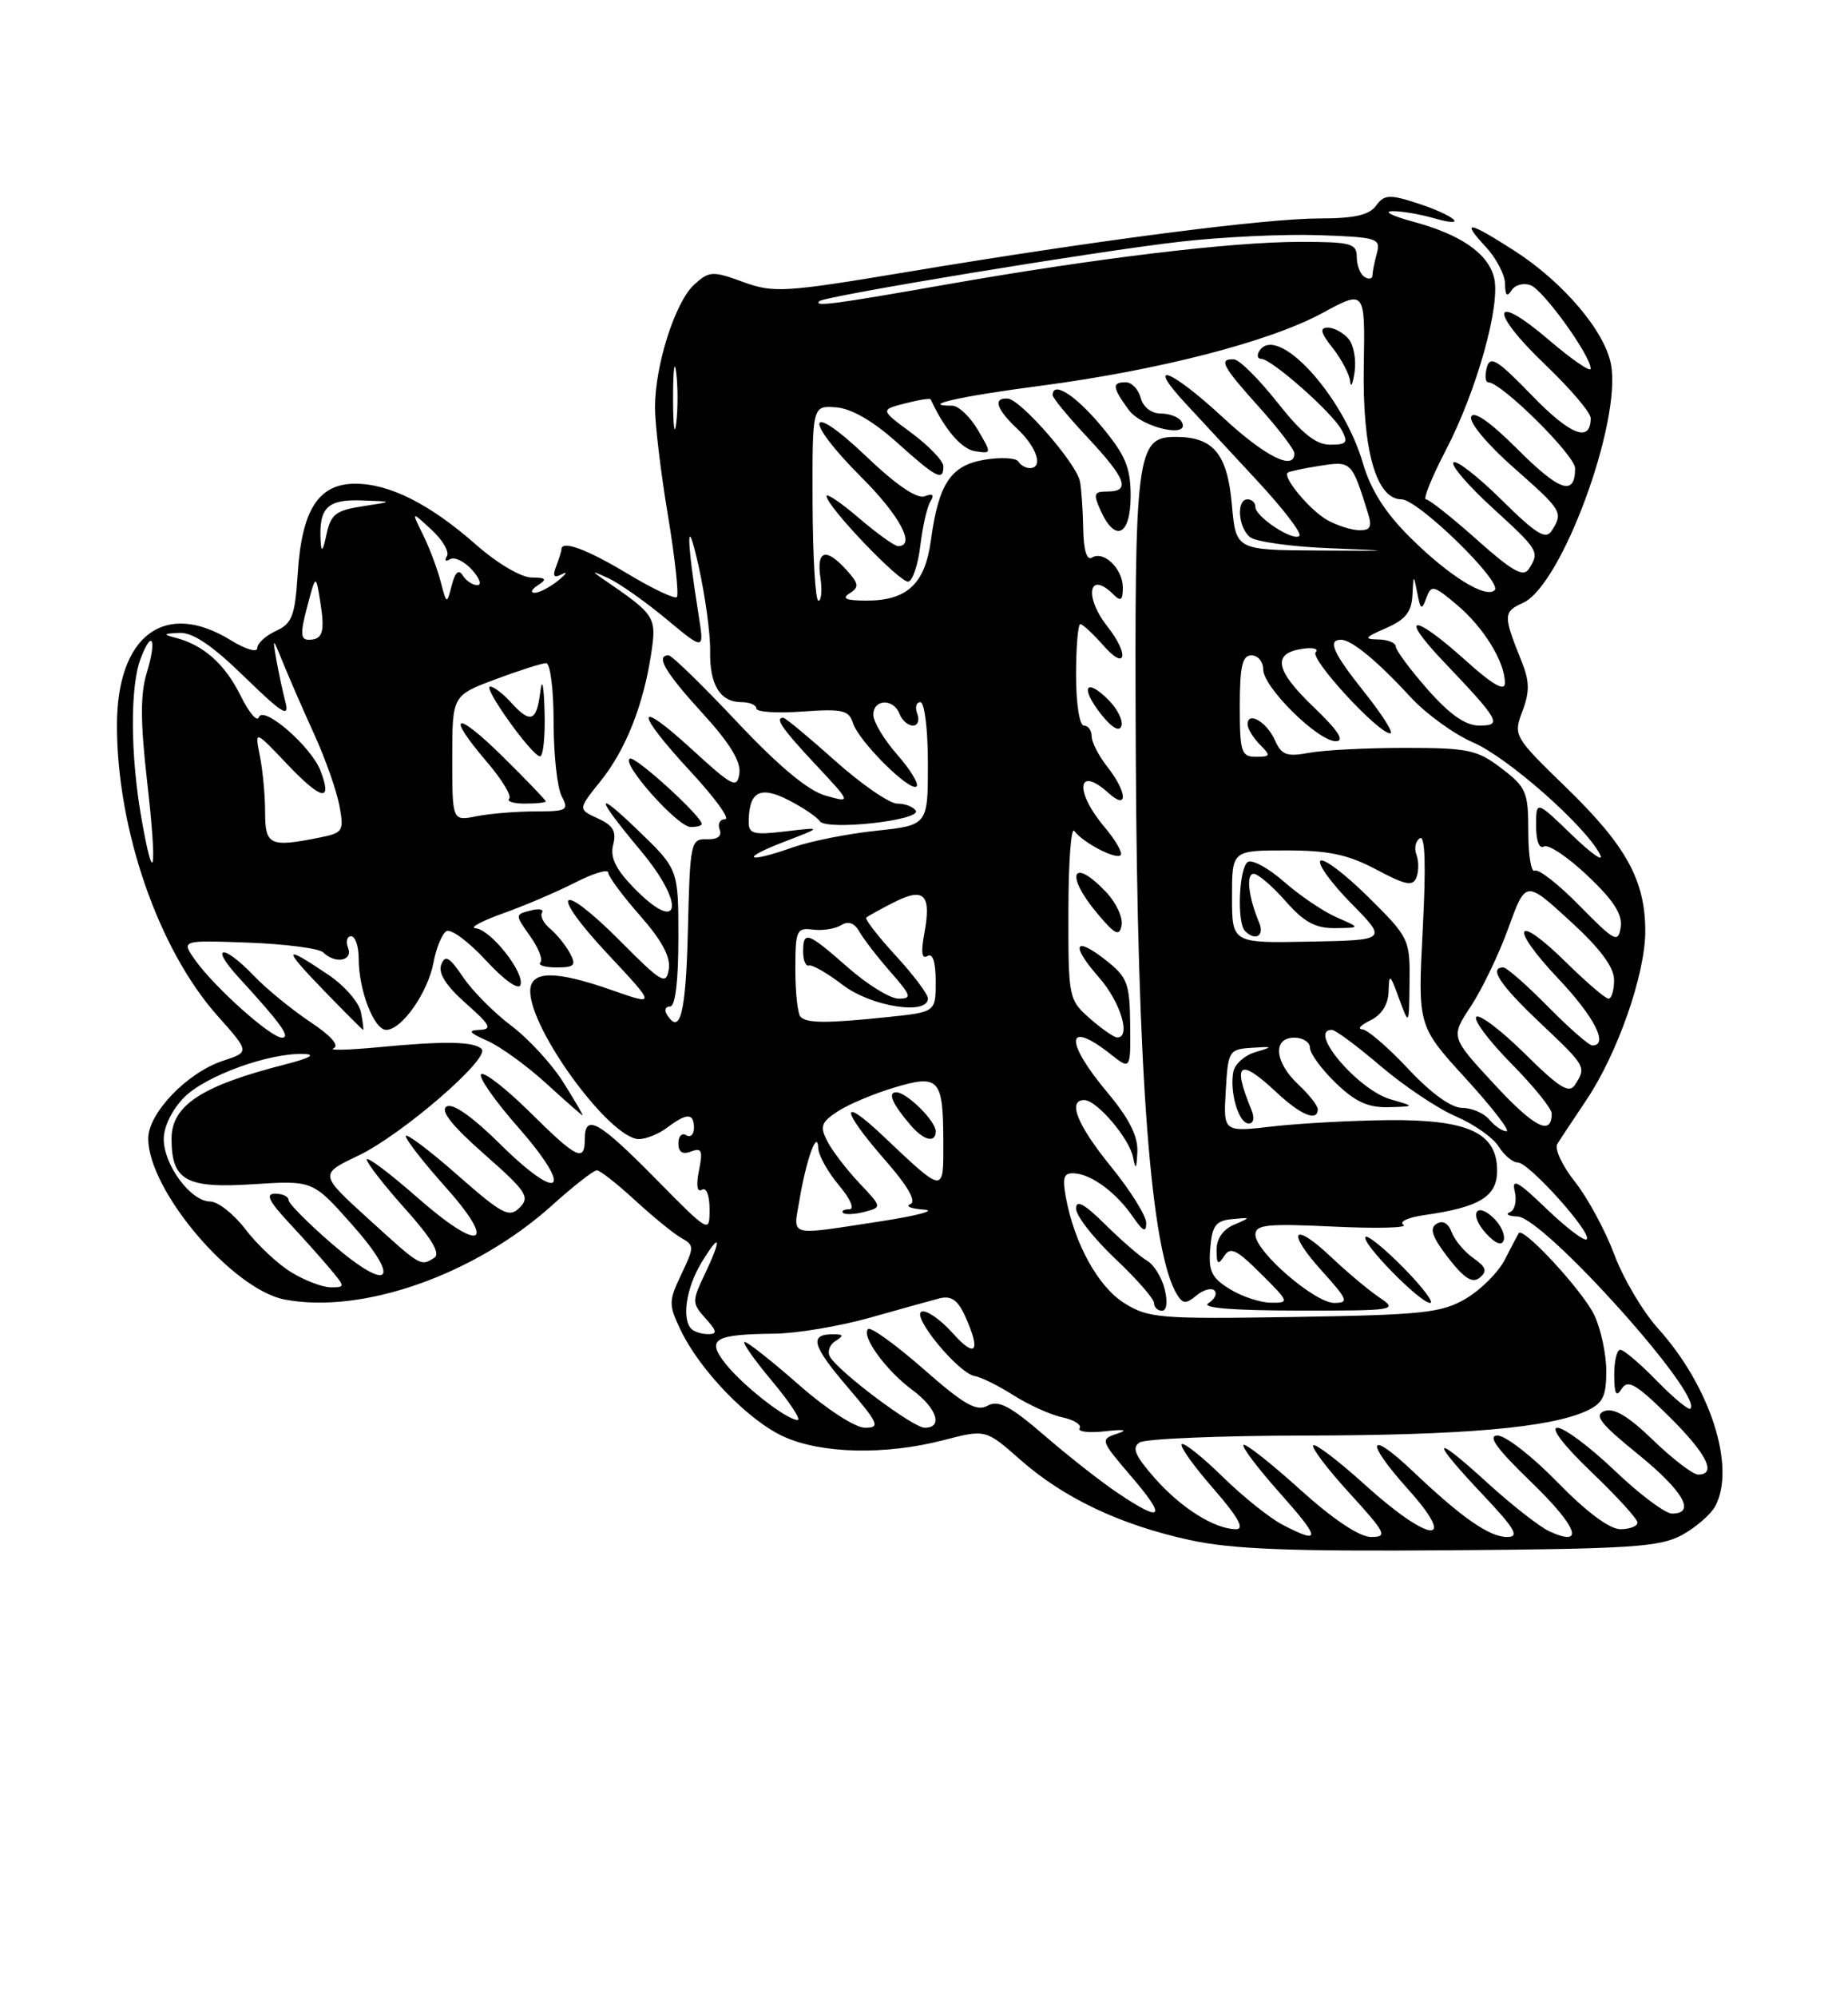 <?xml version="1.0" encoding="UTF-8" standalone="no"?>
<!DOCTYPE svg PUBLIC "-//W3C//DTD SVG 1.1//EN" "http://www.w3.org/Graphics/SVG/1.1/DTD/svg11.dtd" >
<svg xmlns="http://www.w3.org/2000/svg" xmlns:xlink="http://www.w3.org/1999/xlink" version="1.1" viewBox="0 0 237 256">
 <g >
 <path fill="currentColor"
d=" M 215.72 196.74 C 217.49 195.77 219.40 194.11 219.97 193.06 C 222.66 188.04 219.33 177.69 212.66 170.30 C 210.71 168.15 208.17 163.86 207.02 160.78 C 205.87 157.70 203.60 153.51 201.98 151.47 C 200.36 149.43 199.34 147.25 199.72 146.63 C 200.10 146.01 201.76 143.51 203.39 141.08 C 207.43 135.09 211.00 124.89 211.00 119.36 C 211.00 112.83 208.56 108.41 200.84 100.92 C 194.15 94.43 194.07 94.28 195.24 91.17 C 196.19 88.66 196.17 87.32 195.13 84.75 C 192.76 78.84 192.77 78.43 195.34 77.26 C 200.28 75.01 207.99 54.08 206.60 46.69 C 205.80 42.42 200.45 36.14 194.19 32.12 C 188.24 28.31 187.34 28.19 190.55 31.65 C 191.90 33.10 193.01 35.24 193.02 36.40 C 193.03 37.87 193.28 38.11 193.85 37.22 C 194.29 36.51 195.40 36.22 196.30 36.56 C 197.96 37.20 204.00 45.58 204.00 47.25 C 204.00 47.75 201.57 46.08 198.60 43.54 C 191.24 37.25 190.93 39.84 198.21 46.78 C 201.39 49.82 204.00 52.88 204.00 53.59 C 204.00 56.79 201.42 55.80 196.50 50.72 C 192.02 46.10 191.10 45.52 190.68 47.11 C 190.41 48.15 190.49 49.00 190.86 49.00 C 192.54 49.00 202.00 58.36 202.00 60.02 C 202.00 63.64 200.04 62.99 194.63 57.59 C 191.12 54.08 188.99 52.59 188.67 53.42 C 188.39 54.14 190.80 57.02 194.09 59.91 C 200.36 65.44 200.50 65.66 199.02 68.00 C 198.25 69.23 197.06 68.50 192.56 64.06 C 189.53 61.07 186.76 58.91 186.40 59.27 C 186.04 59.63 188.28 62.23 191.37 65.06 C 197.35 70.52 197.47 70.72 196.08 72.91 C 195.37 74.03 193.96 73.23 189.39 69.16 C 186.21 66.32 183.27 64.00 182.87 64.00 C 182.48 64.00 183.61 61.19 185.40 57.75 C 189.39 50.09 192.48 39.05 191.61 35.59 C 190.83 32.46 187.33 30.05 181.15 28.39 C 178.59 27.70 177.40 27.10 178.51 27.07 C 179.61 27.03 182.05 27.44 183.94 27.98 C 188.57 29.31 186.51 27.56 181.58 25.99 C 178.18 24.90 177.51 24.95 176.47 26.37 C 175.60 27.56 173.67 28.00 169.26 28.00 C 162.26 28.00 140.75 30.79 116.50 34.83 C 100.55 37.49 99.24 37.57 95.30 36.14 C 91.38 34.71 90.96 34.73 89.04 36.47 C 86.60 38.67 84.00 46.80 84.00 52.23 C 84.00 54.35 84.74 60.58 85.66 66.06 C 86.57 71.54 87.08 76.25 86.80 76.53 C 86.53 76.81 83.67 75.45 80.46 73.52 C 75.26 70.39 72.00 69.19 72.00 70.42 C 72.00 70.65 71.70 71.62 71.33 72.58 C 70.83 73.88 71.03 74.14 72.08 73.59 C 72.86 73.18 72.63 73.56 71.56 74.43 C 70.49 75.29 69.14 75.99 68.56 75.98 C 67.98 75.98 68.17 75.53 69.00 75.00 C 70.20 74.22 70.04 74.03 68.15 74.02 C 66.84 74.01 63.75 72.19 61.15 69.90 C 55.18 64.63 49.99 62.00 45.56 62.00 C 40.84 62.00 38.70 65.34 38.18 73.54 C 37.83 78.95 37.46 79.92 35.39 80.87 C 34.08 81.47 33.00 82.45 33.00 83.06 C 33.00 83.67 31.50 83.23 29.63 82.08 C 21.15 76.84 15.00 81.42 15.00 92.98 C 15.00 106.32 20.31 121.67 27.87 130.17 C 32.03 134.84 32.03 134.84 28.58 135.97 C 23.99 137.49 19.00 142.69 19.01 145.94 C 19.03 152.61 29.83 165.31 36.54 166.57 C 46.54 168.45 60.91 163.38 70.79 154.50 C 73.54 152.02 76.13 150.00 76.54 150.00 C 76.94 150.00 79.15 151.73 81.44 153.84 C 83.74 155.95 86.40 158.13 87.37 158.67 C 89.05 159.61 89.05 159.82 87.38 163.33 C 85.74 166.76 85.74 167.22 87.28 170.46 C 89.74 175.62 95.98 182.08 100.50 184.13 C 105.34 186.34 113.55 186.52 120.99 184.59 C 126.41 183.19 126.41 183.19 130.83 187.08 C 136.42 192.01 143.63 195.43 152.53 197.38 C 157.97 198.57 165.32 198.86 186.00 198.70 C 209.16 198.53 212.91 198.28 215.72 196.74 Z  M 164.50 195.44 C 162.85 194.59 159.37 191.80 156.77 189.25 C 154.17 186.71 151.82 184.84 151.55 185.11 C 151.28 185.38 153.11 187.94 155.61 190.80 C 158.76 194.41 159.66 196.00 158.53 196.00 C 155.78 196.00 151.45 193.28 148.06 189.42 C 145.55 186.56 145.12 185.54 146.16 184.88 C 146.90 184.41 156.50 184.01 167.50 184.00 C 187.73 183.96 198.71 183.00 203.42 180.86 C 205.56 179.88 206.00 179.00 206.00 175.74 C 206.00 173.57 205.31 170.35 204.47 168.57 C 203.00 165.48 195.32 157.16 194.77 158.06 C 194.62 158.30 193.82 159.83 192.99 161.45 C 192.16 163.07 189.91 165.32 187.99 166.45 C 184.87 168.28 182.53 168.53 166.00 168.80 C 148.72 169.08 147.28 168.96 144.18 167.02 C 140.83 164.92 137.77 159.38 136.68 153.39 C 136.22 150.88 136.43 150.30 137.80 150.39 C 140.02 150.53 143.18 152.88 145.30 155.97 C 146.58 157.84 147.00 158.03 147.00 156.76 C 147.00 155.84 144.97 152.59 142.50 149.55 C 138.16 144.22 136.86 141.00 139.05 141.00 C 140.65 141.00 144.83 145.90 145.31 148.33 C 145.63 150.02 145.76 149.87 145.86 147.64 C 145.96 145.64 144.80 143.34 142.00 140.00 C 136.49 133.42 136.70 130.62 142.37 135.07 C 145.00 137.15 145.00 137.15 144.94 131.32 C 144.89 126.08 144.59 125.26 141.90 123.13 C 137.77 119.87 137.24 121.06 140.94 125.28 C 143.72 128.44 145.10 133.05 143.25 132.97 C 142.84 132.95 141.26 131.85 139.75 130.52 C 137.05 128.14 137.00 127.88 137.02 116.80 C 137.02 110.58 137.36 105.95 137.77 106.50 C 138.86 107.99 143.12 110.22 143.72 109.61 C 144.01 109.32 143.07 107.68 141.62 105.97 C 137.75 101.36 138.17 98.03 142.17 101.65 C 144.70 103.94 144.58 101.55 142.00 98.27 C 140.90 96.87 140.00 95.12 140.00 94.37 C 140.00 93.61 139.55 93.00 139.00 93.00 C 138.44 93.00 138.00 90.17 138.00 86.50 C 138.00 82.92 138.25 80.00 138.55 80.00 C 138.85 80.00 140.19 81.24 141.52 82.75 C 144.43 86.07 144.86 83.90 142.00 80.27 C 138.98 76.43 139.64 73.04 142.80 76.20 C 143.73 77.13 144.00 76.94 144.00 75.32 C 144.00 72.91 141.56 70.53 140.04 71.47 C 139.38 71.88 138.97 70.53 138.92 67.81 C 138.88 65.44 138.69 62.69 138.50 61.70 C 138.07 59.42 130.92 51.22 129.25 51.09 C 127.30 50.95 127.77 52.44 130.50 55.00 C 133.00 57.35 133.83 60.00 132.06 60.00 C 131.54 60.00 130.88 59.62 130.59 59.15 C 130.31 58.69 128.38 58.58 126.31 58.92 C 121.94 59.62 120.37 61.97 119.38 69.29 C 118.62 74.87 116.31 77.01 111.03 76.98 C 108.48 76.97 107.91 76.71 108.96 76.05 C 110.21 75.26 110.15 74.82 108.56 73.06 C 105.93 70.16 104.70 70.50 105.21 74.00 C 105.46 75.65 105.34 77.00 104.96 77.00 C 104.57 77.00 104.24 71.37 104.21 64.49 C 104.17 51.98 104.17 51.98 107.22 52.21 C 109.20 52.36 111.96 53.96 115.04 56.72 C 120.10 61.27 121.01 61.74 120.98 59.75 C 120.96 59.06 119.14 57.16 116.92 55.51 C 112.88 52.53 112.88 52.53 116.05 51.71 C 117.79 51.26 119.28 51.02 119.36 51.19 C 121.09 54.97 123.31 57.57 125.03 57.83 C 127.20 58.16 127.20 58.15 125.39 55.08 C 124.39 53.39 122.92 52.00 122.12 52.00 C 117.80 52.00 123.09 50.80 133.36 49.46 C 148.65 47.45 162.78 43.81 169.60 40.12 C 175.07 37.15 175.07 37.15 174.90 46.83 C 174.70 57.67 176.49 64.00 179.73 64.00 C 181.85 64.00 192.73 74.60 191.69 75.64 C 190.56 76.77 185.83 73.83 180.88 68.92 C 177.66 65.74 175.81 62.83 174.79 59.37 C 172.21 50.57 163.73 41.40 161.50 45.00 C 161.16 45.55 161.28 46.00 161.76 46.00 C 163.07 46.00 170.87 52.89 172.05 55.09 C 172.93 56.73 172.72 57.00 170.58 57.00 C 168.76 57.00 166.94 55.54 163.80 51.56 C 161.43 48.56 158.94 46.09 158.25 46.06 C 156.24 45.97 156.74 46.92 161.50 52.21 C 163.97 54.96 166.00 57.62 166.00 58.11 C 166.00 60.40 162.24 58.51 156.83 53.50 C 150.10 47.27 146.78 46.05 152.08 51.75 C 154.00 53.81 158.19 58.33 161.40 61.80 C 164.61 65.26 166.97 68.36 166.65 68.68 C 165.88 69.45 161.00 66.25 161.00 64.98 C 161.00 64.44 160.55 64.00 160.00 64.00 C 158.55 64.00 158.77 67.57 160.30 68.84 C 161.02 69.43 165.63 70.08 170.55 70.27 C 179.00 70.61 178.92 70.62 169.00 70.56 C 158.50 70.50 158.50 70.50 157.98 64.66 C 157.40 58.15 155.61 56.00 150.78 56.00 C 145.74 56.00 145.49 57.94 145.66 96.50 C 145.85 137.62 147.59 160.52 150.96 165.94 C 151.70 167.14 152.11 167.15 153.45 166.04 C 154.33 165.31 155.36 165.03 155.75 165.41 C 156.13 165.80 155.78 166.53 154.97 167.04 C 154.02 167.64 158.08 167.97 166.47 167.98 C 178.86 168.00 179.33 167.93 176.97 166.35 C 175.61 165.44 172.82 163.11 170.77 161.17 C 165.79 156.45 164.87 157.75 169.54 162.91 C 172.85 166.57 173.01 167.00 171.12 167.00 C 168.61 167.00 161.00 160.42 161.00 158.25 C 161.00 156.96 162.52 156.81 171.07 157.22 C 176.61 157.48 180.62 157.38 179.99 156.99 C 179.36 156.60 180.57 156.04 182.67 155.74 C 189.74 154.74 192.00 153.37 192.00 150.05 C 192.00 145.20 188.31 143.48 178.04 143.57 C 173.34 143.62 166.66 143.98 163.20 144.38 C 156.89 145.11 156.89 145.11 157.20 139.81 C 157.49 134.70 157.61 134.49 160.50 134.30 C 163.29 134.12 163.32 134.16 161.01 134.85 C 159.63 135.25 158.36 136.39 158.17 137.37 C 157.67 139.97 158.86 144.00 160.13 144.00 C 160.77 144.00 160.92 143.29 160.49 142.25 C 158.00 136.19 158.93 135.54 163.70 140.00 C 166.82 142.93 169.00 143.83 169.00 142.17 C 169.00 141.72 167.88 140.29 166.50 139.00 C 163.44 136.13 163.18 133.00 166.00 133.00 C 167.10 133.00 168.00 133.59 168.00 134.30 C 168.00 135.02 169.48 137.05 171.30 138.80 C 173.78 141.21 175.45 141.98 178.05 141.91 C 181.50 141.82 181.50 141.82 178.33 140.90 C 174.13 139.68 167.63 132.00 170.81 132.00 C 171.26 132.00 174.07 134.09 177.06 136.64 C 180.05 139.19 184.39 142.10 186.71 143.09 C 189.02 144.08 191.49 145.82 192.20 146.95 C 192.90 148.08 194.01 149.00 194.66 149.00 C 196.08 149.00 204.24 158.09 203.49 158.84 C 203.20 159.14 200.88 157.38 198.34 154.94 C 194.68 151.41 193.84 150.95 194.26 152.70 C 194.55 153.91 194.27 155.12 193.64 155.37 C 193.01 155.63 193.46 155.88 194.62 155.92 C 197.98 156.05 218.49 178.84 216.78 180.55 C 216.56 180.78 214.62 179.17 212.48 176.98 C 210.34 174.79 208.24 173.00 207.80 173.00 C 207.36 173.00 207.01 174.46 207.02 176.25 C 207.03 178.69 207.27 179.13 207.98 178.00 C 208.75 176.77 209.84 177.40 213.96 181.46 C 218.87 186.30 220.24 189.00 217.78 189.00 C 217.12 189.00 214.53 187.02 212.03 184.61 C 208.86 181.53 206.98 180.41 205.77 180.86 C 204.38 181.38 205.22 182.46 210.02 186.35 C 215.88 191.10 217.55 194.00 214.43 194.00 C 213.56 194.00 210.26 191.53 207.09 188.50 C 203.91 185.47 200.61 183.00 199.73 183.00 C 198.80 183.00 200.58 185.32 204.07 188.65 C 207.33 191.76 210.00 194.69 210.00 195.15 C 210.00 195.62 209.01 196.00 207.80 196.00 C 206.42 196.00 203.41 193.75 199.76 190.00 C 196.55 186.70 193.09 184.00 192.06 184.00 C 190.72 184.00 191.93 185.67 196.34 189.93 C 202.33 195.72 203.32 198.38 198.71 196.28 C 197.45 195.70 193.85 192.88 190.71 190.02 C 183.60 183.52 183.31 184.33 190.15 191.56 C 194.32 195.97 194.91 197.00 193.28 197.00 C 191.01 197.00 187.45 194.52 181.27 188.65 C 175.42 183.09 174.94 184.60 180.56 190.86 C 187.12 198.15 183.35 197.81 175.13 190.38 C 171.71 187.28 168.69 184.98 168.42 185.25 C 168.14 185.52 170.23 188.28 173.06 191.37 C 177.75 196.51 177.99 197.00 175.84 197.00 C 174.35 197.00 170.96 194.74 166.69 190.88 C 162.96 187.51 159.71 184.96 159.47 185.20 C 159.23 185.44 161.31 188.19 164.10 191.32 C 169.40 197.27 169.47 198.01 164.50 195.44 Z  M 149.37 165.25 C 149.00 163.74 147.98 162.09 147.10 161.58 C 146.22 161.08 143.81 158.99 141.75 156.95 C 139.05 154.28 138.00 153.71 138.00 154.91 C 138.00 155.83 140.25 158.71 143.00 161.31 C 145.75 163.90 148.00 166.47 148.00 167.01 C 148.00 167.56 148.46 168.00 149.02 168.00 C 149.63 168.00 149.77 166.89 149.37 165.25 Z  M 180.02 162.52 C 177.60 160.06 175.40 158.27 175.13 158.54 C 174.47 159.20 182.11 167.00 183.41 167.00 C 183.96 167.00 182.44 164.98 180.02 162.52 Z  M 188.95 161.25 C 187.80 160.45 186.55 158.95 186.17 157.93 C 185.74 156.77 185.02 156.37 184.23 156.86 C 183.29 157.44 183.67 158.55 185.73 161.22 C 187.79 163.87 188.83 164.53 189.77 163.76 C 190.77 162.94 190.59 162.40 188.95 161.25 Z  M 191.64 156.21 C 189.32 153.90 188.33 155.61 190.56 158.07 C 191.76 159.39 192.59 159.72 192.84 158.98 C 193.06 158.33 192.52 157.09 191.64 156.21 Z  M 141.92 114.41 C 137.51 109.72 136.50 112.06 140.75 117.11 C 143.02 119.81 143.56 120.07 143.84 118.60 C 144.03 117.62 143.16 115.74 141.92 114.41 Z  M 142.15 89.70 C 139.22 86.78 138.51 88.11 141.18 91.51 C 142.58 93.28 143.55 93.85 143.82 93.05 C 144.05 92.36 143.30 90.85 142.15 89.70 Z  M 118.03 69.92 C 118.32 67.49 118.90 64.94 119.33 64.26 C 119.86 63.42 119.62 63.21 118.58 63.61 C 117.60 63.98 114.91 62.15 111.03 58.44 C 103.43 51.20 102.96 53.66 110.50 61.20 C 115.41 66.10 117.48 70.00 115.18 70.00 C 114.73 70.00 112.48 68.39 110.18 66.42 C 107.88 64.45 106.00 63.18 106.00 63.58 C 106.00 64.88 115.46 74.78 116.50 74.55 C 117.05 74.44 117.74 72.35 118.03 69.92 Z  M 145.00 63.57 C 145.00 59.91 144.34 58.35 141.25 54.63 C 137.93 50.65 135.00 48.78 135.00 50.65 C 135.00 51.00 137.03 53.46 139.50 56.10 C 144.44 61.38 145.03 63.00 142.02 63.00 C 140.27 63.00 140.18 63.29 141.18 65.50 C 143.05 69.60 145.00 68.61 145.00 63.57 Z  M 151.50 54.00 C 151.16 53.45 149.97 53.00 148.85 53.00 C 147.65 53.00 146.60 52.17 146.29 51.00 C 146.00 49.90 145.14 49.00 144.38 49.00 C 142.57 49.00 142.64 49.63 144.75 52.53 C 146.45 54.86 152.90 56.27 151.50 54.00 Z  M 172.95 43.44 C 172.29 42.65 171.10 42.00 170.30 42.00 C 169.20 42.00 169.34 42.62 170.93 44.63 C 172.07 46.08 173.07 48.00 173.15 48.88 C 173.23 49.77 173.49 49.24 173.72 47.69 C 173.95 46.14 173.61 44.23 172.95 43.44 Z  M 143.39 191.39 C 141.25 189.96 137.00 186.63 133.95 183.99 C 129.52 180.18 128.03 179.40 126.64 180.18 C 125.24 180.96 123.62 180.03 118.41 175.45 C 114.83 172.32 111.65 170.02 111.32 170.35 C 110.42 171.25 113.64 175.68 117.01 178.16 C 120.16 180.49 120.98 183.00 118.59 183.00 C 117.13 183.00 107.72 175.97 106.46 173.93 C 106.07 173.30 106.36 172.38 107.12 171.90 C 108.24 171.19 108.21 171.03 106.92 171.02 C 103.75 170.98 104.11 172.41 108.59 177.66 C 112.70 182.47 112.93 183.00 110.94 183.00 C 109.68 183.00 106.02 180.63 102.46 177.50 C 99.01 174.47 95.88 172.00 95.50 172.00 C 95.12 172.00 96.70 174.25 99.00 177.00 C 101.30 179.75 102.78 182.00 102.29 182.00 C 100.89 182.00 95.25 177.59 93.02 174.76 C 90.57 171.63 91.56 171.03 99.33 170.94 C 102.17 170.91 107.65 169.99 111.50 168.91 C 115.35 167.82 119.40 166.70 120.50 166.41 C 121.98 166.04 122.83 166.62 123.75 168.65 C 125.84 173.24 125.16 174.21 122.18 170.87 C 120.63 169.14 118.84 167.89 118.21 168.11 C 116.79 168.59 122.89 176.01 125.00 176.37 C 125.83 176.51 128.07 177.62 130.00 178.85 C 131.93 180.07 134.73 181.34 136.23 181.66 C 137.74 181.98 138.74 182.61 138.46 183.06 C 138.18 183.51 139.65 183.69 141.73 183.45 C 144.21 183.17 144.74 183.28 143.26 183.76 C 141.08 184.48 141.12 184.62 145.09 189.25 C 149.66 194.58 149.13 195.24 143.39 191.39 Z  M 88.67 170.33 C 87.39 169.05 88.01 165.02 90.00 161.77 C 92.43 157.78 92.60 158.67 90.33 163.44 C 88.74 166.77 88.75 167.06 90.48 168.98 C 91.96 170.62 92.03 171.00 90.82 171.00 C 90.00 171.00 89.03 170.70 88.67 170.33 Z  M 157.71 165.22 C 155.38 163.79 154.96 162.91 155.21 160.00 C 155.45 157.09 155.92 156.46 158.00 156.26 C 160.46 156.02 160.47 156.03 158.25 156.98 C 156.84 157.58 156.01 158.79 156.02 160.22 C 156.03 162.05 156.22 162.20 156.99 161.00 C 157.78 159.76 158.58 160.14 161.70 163.25 C 165.36 166.89 165.40 167.00 162.98 166.97 C 161.62 166.96 159.24 166.17 157.71 165.22 Z  M 37.37 163.08 C 35.64 162.03 33.00 159.56 31.50 157.59 C 29.99 155.61 27.95 154.00 26.95 154.00 C 24.48 154.00 21.00 149.33 21.00 146.00 C 21.00 144.39 22.08 142.20 23.64 140.63 C 26.39 137.88 34.50 134.94 38.93 135.09 C 40.60 135.14 39.75 135.62 36.50 136.45 C 25.83 139.17 22.00 141.69 22.00 145.96 C 22.00 151.30 23.85 152.34 32.39 151.79 C 40.10 151.29 40.10 151.29 45.05 156.85 C 51.61 164.21 50.03 165.87 42.58 159.43 C 39.51 156.78 37.00 154.25 37.00 153.81 C 37.00 153.36 36.23 153.00 35.30 153.00 C 34.01 153.00 34.45 153.92 37.08 156.75 C 39.00 158.81 41.41 161.51 42.44 162.75 C 44.27 164.95 44.27 165.00 42.40 165.00 C 41.36 164.99 39.09 164.13 37.37 163.08 Z  M 47.22 156.20 C 40.95 150.50 40.95 150.50 45.95 148.12 C 51.50 145.48 62.91 135.64 61.77 134.46 C 60.82 133.48 57.02 133.41 48.50 134.23 C 44.65 134.59 42.08 134.65 42.78 134.36 C 43.57 134.02 42.43 132.73 39.78 130.98 C 37.43 129.41 34.18 126.76 32.56 125.07 C 28.62 120.95 26.80 121.12 30.58 125.25 C 36.04 131.20 37.33 133.00 36.16 133.00 C 34.73 133.00 27.57 126.60 25.06 123.10 C 23.21 120.50 23.21 120.50 31.86 120.82 C 36.61 121.00 40.93 121.56 41.45 122.07 C 42.99 123.58 45.28 123.17 44.64 121.50 C 44.32 120.68 44.50 120.00 45.03 120.00 C 45.56 120.00 46.00 121.28 46.00 122.85 C 46.00 126.91 47.96 132.00 49.53 132.00 C 51.52 132.00 54.86 127.25 55.59 123.39 C 55.94 121.51 56.69 119.69 57.25 119.35 C 57.81 119.00 60.09 120.68 62.31 123.09 C 64.65 125.63 66.52 126.95 66.75 126.24 C 67.29 124.64 62.93 119.15 61.00 118.98 C 60.17 118.91 61.76 118.05 64.51 117.07 C 67.27 116.09 71.43 114.31 73.76 113.12 C 76.09 111.93 78.00 111.36 78.00 111.84 C 78.00 112.32 79.83 114.80 82.07 117.34 C 84.88 120.53 86.03 122.67 85.77 124.23 C 85.43 126.30 84.87 125.98 79.62 120.69 C 71.68 112.71 70.23 114.03 77.91 122.25 C 84.13 128.89 84.13 128.89 78.59 126.95 C 71.21 124.35 68.00 124.38 68.00 127.04 C 68.00 132.04 78.26 146.00 81.94 146.00 C 82.86 146.00 84.49 145.34 85.56 144.53 C 88.08 142.63 89.00 142.63 89.00 144.56 C 89.00 145.42 88.55 145.84 88.00 145.50 C 87.45 145.16 87.00 145.63 87.00 146.55 C 87.00 147.68 87.53 148.01 88.63 147.59 C 89.99 147.07 90.16 147.47 89.64 150.03 C 89.26 151.94 89.40 152.87 90.02 152.49 C 90.58 152.14 91.00 153.20 91.00 154.99 C 91.00 158.09 90.98 158.08 84.05 151.05 C 76.77 143.67 75.00 142.68 75.00 146.00 C 75.00 149.01 73.96 148.50 67.99 142.58 C 64.99 139.61 62.17 137.40 61.72 137.67 C 61.27 137.95 63.41 141.03 66.48 144.52 C 73.68 152.72 71.92 154.33 64.15 146.65 C 60.56 143.10 58.05 141.34 57.27 141.83 C 56.43 142.35 57.97 144.29 62.10 147.93 C 67.52 152.69 68.00 153.43 66.65 154.78 C 65.30 156.13 64.43 155.67 58.57 150.52 C 54.96 147.35 52.02 145.15 52.04 145.63 C 52.07 146.11 54.30 148.97 57.00 151.99 C 63.91 159.70 61.72 160.68 53.56 153.52 C 49.95 150.35 47.02 148.15 47.04 148.63 C 47.07 149.11 49.29 151.96 51.99 154.97 C 55.37 158.74 56.52 160.68 55.70 161.21 C 53.93 162.33 54.01 162.38 47.22 156.20 Z  M 72.26 138.75 C 70.80 136.41 67.79 133.14 65.57 131.47 C 63.36 129.81 60.57 127.00 59.38 125.23 C 57.63 122.65 57.09 122.33 56.59 123.64 C 56.17 124.73 57.19 126.34 59.73 128.59 C 62.89 131.38 63.18 131.93 61.50 132.00 C 59.94 132.06 60.16 132.37 62.50 133.40 C 64.15 134.13 67.53 136.57 70.00 138.82 C 72.47 141.08 74.60 142.94 74.71 142.96 C 74.83 142.98 73.73 141.09 72.26 138.75 Z  M 46.29 129.74 C 46.05 128.49 44.20 126.36 42.18 124.99 C 36.31 121.02 36.17 121.41 41.46 126.88 C 44.19 129.70 46.49 132.00 46.57 132.00 C 46.66 132.00 46.53 130.98 46.29 129.74 Z  M 73.09 122.17 C 72.55 121.16 71.41 119.76 70.57 119.05 C 69.72 118.35 69.24 117.42 69.51 116.98 C 69.78 116.54 69.11 116.42 68.01 116.71 C 66.04 117.22 66.04 117.24 67.98 119.98 C 69.06 121.49 69.65 123.01 69.30 123.36 C 68.95 123.71 69.88 124.00 71.37 124.00 C 73.68 124.00 73.93 123.73 73.09 122.17 Z  M 102.54 153.75 C 103.41 148.55 104.84 144.64 104.94 147.17 C 104.97 148.09 106.17 150.23 107.59 151.92 C 109.07 153.68 109.64 155.00 108.92 155.00 C 108.23 155.00 107.87 155.21 108.13 155.46 C 108.38 155.71 109.61 155.65 110.86 155.33 C 113.13 154.73 113.13 154.73 110.19 151.62 C 108.57 149.90 106.73 147.50 106.10 146.28 C 105.12 144.37 105.31 143.85 107.43 142.45 C 108.79 141.56 112.03 140.19 114.64 139.41 C 120.45 137.66 120.96 138.22 120.98 146.37 C 121.00 153.05 121.15 153.06 113.25 145.60 C 107.66 140.31 107.81 142.17 113.50 148.68 C 116.45 152.05 117.57 154.01 116.75 154.34 C 116.06 154.61 116.85 154.93 118.50 155.04 C 120.15 155.14 117.67 155.81 113.00 156.53 C 100.83 158.39 101.72 158.62 102.54 153.75 Z  M 120.00 145.00 C 120.00 143.67 116.28 140.00 114.94 140.00 C 113.79 140.00 114.45 141.51 116.81 144.25 C 118.47 146.19 120.00 146.55 120.00 145.00 Z  M 191.00 143.50 C 190.32 142.68 188.75 142.00 187.51 142.00 C 186.12 142.00 183.52 140.12 180.60 137.00 C 178.02 134.25 175.38 131.97 174.71 131.93 C 174.04 131.90 174.51 131.38 175.75 130.78 C 177.19 130.09 178.03 128.75 178.08 127.10 C 178.15 124.72 178.26 124.80 179.43 128.00 C 180.71 131.50 180.71 131.50 180.77 125.88 C 180.83 120.38 180.72 120.16 175.44 114.94 C 172.48 112.01 169.73 109.94 169.34 110.33 C 168.94 110.72 170.72 113.17 173.27 115.77 C 177.93 120.50 177.93 120.50 167.96 120.69 C 158.00 120.89 158.00 120.89 158.00 114.94 C 158.00 109.00 158.00 109.00 164.95 109.00 C 170.40 109.00 172.89 109.53 176.50 111.45 C 180.28 113.46 181.20 113.64 181.66 112.45 C 181.96 111.65 181.96 110.34 181.65 109.53 C 181.34 108.72 181.54 107.78 182.10 107.44 C 182.77 107.02 182.89 110.95 182.46 119.16 C 181.82 131.50 181.82 131.50 187.99 138.25 C 191.38 141.96 193.73 145.00 193.20 145.00 C 192.68 145.00 191.68 144.32 191.00 143.50 Z  M 161.48 118.25 C 160.10 114.96 159.77 112.00 160.78 112.00 C 161.34 112.00 163.18 113.58 164.87 115.50 C 167.23 118.19 168.70 118.99 171.22 118.96 C 174.50 118.92 174.50 118.92 171.42 117.58 C 169.73 116.84 166.71 114.80 164.70 113.04 C 162.70 111.28 160.60 110.13 160.03 110.48 C 158.90 111.18 158.60 118.27 159.67 119.33 C 161.00 120.67 162.20 119.95 161.48 118.25 Z  M 191.62 138.95 C 186.03 132.92 186.03 132.92 188.63 128.98 C 190.06 126.82 192.23 122.30 193.45 118.94 C 195.66 112.83 195.66 112.83 201.33 118.02 C 205.21 121.56 207.00 123.96 207.00 125.60 C 207.00 126.92 206.68 128.00 206.28 128.00 C 205.89 128.00 203.43 125.89 200.81 123.31 C 194.28 116.88 193.46 118.68 199.84 125.43 C 204.48 130.33 206.35 134.00 204.21 134.00 C 203.78 134.00 201.21 131.75 198.50 129.00 C 195.79 126.25 193.22 124.00 192.79 124.00 C 190.89 124.00 192.38 126.25 197.50 131.09 C 203.41 136.68 203.45 136.74 202.02 139.00 C 201.25 140.23 200.06 139.50 195.56 135.06 C 192.53 132.07 189.73 129.94 189.33 130.33 C 188.94 130.73 190.95 133.41 193.81 136.31 C 196.66 139.20 199.00 142.08 199.00 142.72 C 199.00 145.66 196.77 144.52 191.62 138.95 Z  M 85.50 130.00 C 85.16 129.45 85.36 129.00 85.94 129.00 C 86.61 129.00 87.00 125.73 87.00 120.21 C 87.00 111.42 87.00 111.42 81.86 106.46 C 76.18 100.99 76.32 102.04 82.19 109.06 C 88.03 116.05 87.23 119.93 81.23 113.74 C 78.93 111.36 78.22 109.87 78.64 108.26 C 79.08 106.57 78.63 105.79 76.67 104.90 C 74.12 103.73 74.12 103.73 77.02 100.12 C 80.26 96.08 82.52 90.37 83.52 83.73 C 84.22 79.06 84.06 78.81 77.36 74.23 C 75.79 73.15 75.88 73.13 78.00 74.10 C 79.38 74.73 82.71 77.07 85.41 79.31 C 90.32 83.39 90.32 83.39 89.61 78.94 C 88.01 68.96 87.99 65.39 89.58 72.50 C 90.44 76.35 91.11 81.25 91.07 83.40 C 90.99 87.79 92.35 90.00 95.12 90.00 C 96.16 90.00 97.00 90.37 97.00 90.81 C 97.00 91.26 99.65 91.44 102.90 91.20 C 108.05 90.83 108.87 91.02 109.40 92.70 C 110.15 95.04 116.74 101.59 117.55 100.79 C 117.86 100.47 116.75 98.64 115.06 96.72 C 113.38 94.81 112.00 92.51 112.00 91.62 C 112.00 89.58 114.59 89.49 115.36 91.50 C 115.68 92.33 116.45 93.00 117.08 93.00 C 117.70 93.00 117.95 92.33 117.64 91.50 C 117.32 90.67 117.50 90.00 118.03 90.00 C 118.57 90.00 119.00 93.46 119.00 97.88 C 119.00 105.77 119.00 105.77 112.36 106.48 C 108.70 106.87 103.92 107.82 101.73 108.59 C 95.77 110.70 94.74 110.14 100.50 107.92 C 105.50 106.00 105.50 106.00 100.75 106.56 C 96.62 107.05 96.00 106.89 96.02 105.31 C 96.05 101.45 97.47 100.68 101.12 102.55 C 102.98 103.50 104.78 104.72 105.13 105.25 C 105.93 106.49 118.21 105.15 117.44 103.90 C 117.13 103.41 116.07 103.00 115.07 103.00 C 114.07 103.00 110.48 100.53 107.09 97.50 C 103.70 94.47 100.72 92.00 100.46 92.00 C 99.33 92.00 100.30 93.41 104.60 98.00 C 109.20 102.92 109.20 102.92 105.85 101.97 C 103.61 101.33 99.85 98.19 94.50 92.51 C 90.09 87.83 86.16 84.00 85.75 84.00 C 84.03 84.00 85.29 86.16 90.07 91.39 C 93.57 95.21 95.05 97.62 94.82 99.13 C 94.53 101.12 93.97 100.84 88.75 96.06 C 81.40 89.33 81.31 91.06 88.61 98.94 C 91.69 102.27 93.67 105.00 93.00 105.00 C 92.33 105.00 92.01 105.59 92.29 106.32 C 92.62 107.17 92.03 107.61 90.65 107.57 C 88.58 107.50 88.49 107.96 88.22 119.25 C 87.96 129.92 87.23 132.80 85.50 130.00 Z  M 90.00 105.62 C 90.00 104.63 81.59 96.97 80.80 97.23 C 79.50 97.67 86.89 106.00 88.58 106.00 C 89.36 106.00 90.00 105.83 90.00 105.62 Z  M 102.67 130.33 C 102.30 129.97 102.00 127.23 102.00 124.26 C 102.00 119.24 102.16 118.88 104.25 119.15 C 105.49 119.31 107.12 119.05 107.88 118.58 C 108.80 118.01 109.58 118.29 110.22 119.42 C 110.74 120.35 112.53 122.67 114.19 124.56 C 116.87 127.62 116.99 128.00 115.24 128.00 C 114.16 128.00 111.24 126.20 108.74 124.00 C 103.54 119.43 103.00 119.24 103.00 122.00 C 103.00 123.10 103.34 123.89 103.75 123.75 C 104.16 123.62 106.12 124.74 108.09 126.25 C 111.71 129.02 119.00 130.17 119.00 127.98 C 119.00 127.42 117.13 124.93 114.85 122.46 C 112.57 119.98 110.89 117.80 111.10 117.61 C 111.32 117.41 112.94 116.52 114.69 115.63 C 118.54 113.68 119.47 114.66 118.54 119.66 C 118.09 122.05 118.22 122.98 118.94 122.54 C 119.62 122.12 120.00 123.29 120.00 125.80 C 120.00 129.72 120.00 129.72 113.85 130.36 C 106.05 131.17 103.50 131.17 102.67 130.33 Z  M 202.58 116.10 C 199.88 113.34 197.29 111.32 196.83 111.60 C 196.37 111.89 196.00 109.64 196.00 106.61 C 196.00 101.51 195.75 100.91 192.56 98.48 C 189.45 96.10 188.29 95.86 180.20 95.86 C 175.29 95.86 169.75 96.14 167.89 96.49 C 165.02 97.02 164.35 96.78 163.50 94.87 C 162.45 92.52 160.00 91.10 160.00 92.85 C 160.00 93.40 160.71 94.56 161.57 95.43 C 163.00 96.86 162.95 97.00 161.07 97.00 C 159.19 97.00 159.00 96.41 159.00 90.50 C 159.00 85.39 159.32 84.00 160.50 84.00 C 161.32 84.00 162.00 84.81 162.00 85.80 C 162.00 88.07 169.01 95.00 171.31 95.00 C 172.51 95.00 171.62 93.64 168.41 90.57 C 163.51 85.87 163.12 83.72 167.08 83.15 C 168.41 82.96 169.15 83.16 168.73 83.60 C 167.93 84.41 176.75 94.00 178.30 94.00 C 178.78 94.00 177.33 91.69 175.09 88.87 C 170.95 83.68 170.19 82.00 171.99 82.00 C 173.34 82.00 176.67 84.75 180.93 89.38 C 182.89 91.51 186.49 94.11 188.92 95.16 C 193.37 97.09 203.25 105.79 205.19 109.50 C 205.77 110.60 204.16 109.49 201.62 107.04 C 197.00 102.58 197.00 102.58 197.00 105.85 C 197.00 107.77 197.41 108.86 198.00 108.50 C 198.55 108.16 201.06 109.84 203.59 112.23 C 206.93 115.39 208.10 117.20 207.85 118.84 C 207.53 120.92 207.10 120.69 202.58 116.10 Z  M 18.11 104.72 C 16.72 96.73 16.68 87.96 18.03 84.43 C 19.51 80.52 20.14 81.94 18.82 86.24 C 17.99 88.93 18.00 92.53 18.86 100.09 C 20.19 111.70 19.77 114.25 18.11 104.72 Z  M 34.00 104.12 C 34.00 101.99 33.70 98.74 33.33 96.91 C 32.66 93.56 32.66 93.56 36.83 97.95 C 41.25 102.59 42.66 102.87 41.11 98.80 C 39.93 95.69 33.73 90.32 33.19 91.94 C 32.97 92.58 31.91 91.31 30.83 89.12 C 28.84 85.10 26.06 82.64 22.46 81.73 C 20.86 81.32 20.95 81.21 22.97 81.12 C 24.72 81.03 27.18 82.69 31.35 86.75 C 36.19 91.46 37.14 92.05 36.61 90.00 C 36.25 88.62 35.72 86.15 35.43 84.50 C 34.93 81.65 34.98 81.68 36.32 85.00 C 37.10 86.92 38.89 91.03 40.30 94.12 C 41.71 97.21 43.16 101.31 43.52 103.23 C 44.14 106.54 44.01 106.75 40.96 107.36 C 34.61 108.63 34.00 108.34 34.00 104.12 Z  M 58.00 97.20 C 58.00 89.14 58.00 89.14 63.54 87.07 C 66.58 85.93 69.51 85.00 70.04 85.00 C 70.57 85.00 71.00 88.39 71.00 92.57 C 71.00 96.73 71.47 101.00 72.04 102.07 C 72.99 103.84 72.71 104.00 68.66 104.00 C 66.23 104.00 62.84 104.28 61.12 104.62 C 58.00 105.25 58.00 105.25 58.00 97.20 Z  M 70.00 102.72 C 70.00 102.56 67.53 99.99 64.50 97.00 C 58.38 90.96 57.08 91.40 62.47 97.69 C 64.37 99.91 65.65 102.02 65.30 102.37 C 64.95 102.72 65.87 103.00 67.33 103.00 C 68.80 103.00 70.00 102.87 70.00 102.72 Z  M 69.84 91.25 C 69.74 87.72 69.52 86.75 69.28 88.75 C 68.81 92.51 68.01 92.78 65.50 90.00 C 64.50 88.90 63.32 88.00 62.86 88.00 C 61.85 88.00 68.18 96.85 69.25 96.94 C 69.66 96.97 69.93 94.41 69.84 91.25 Z  M 183.08 88.36 C 180.84 85.81 179.00 83.33 179.00 82.86 C 179.00 82.39 177.99 81.98 176.75 81.96 C 174.86 81.93 175.02 81.69 177.75 80.51 C 180.23 79.43 181.03 78.44 181.14 76.30 C 181.27 73.58 181.29 73.57 181.76 76.00 C 182.18 78.17 182.34 78.26 182.92 76.65 C 183.55 74.93 183.84 74.99 186.84 77.52 C 190.28 80.41 193.00 84.84 193.00 87.54 C 193.00 88.68 191.43 87.78 187.89 84.59 C 181.20 78.58 179.32 78.68 185.09 84.75 C 192.35 92.38 192.70 93.00 189.71 93.00 C 187.94 93.00 185.93 91.59 183.08 88.36 Z  M 39.39 77.79 C 40.50 73.59 40.50 73.59 41.06 77.04 C 41.70 81.02 41.40 82.00 39.58 82.00 C 38.54 82.00 38.50 81.15 39.39 77.79 Z  M 56.50 74.50 C 56.07 72.85 55.05 70.15 54.23 68.50 C 52.75 65.50 52.75 65.50 55.34 67.90 C 56.77 69.21 57.66 70.74 57.31 71.30 C 56.97 71.85 57.15 72.03 57.71 71.68 C 58.27 71.33 59.54 71.94 60.52 73.02 C 61.51 74.11 61.82 75.00 61.21 75.00 C 60.61 75.00 59.77 74.44 59.35 73.76 C 58.83 72.92 58.38 73.32 57.94 75.01 C 57.29 77.50 57.29 77.50 56.50 74.50 Z  M 41.12 69.33 C 40.89 65.07 41.98 63.99 46.36 64.14 C 50.50 64.28 50.50 64.28 46.51 64.89 C 43.07 65.41 42.42 65.92 41.87 68.50 C 41.41 70.67 41.20 70.90 41.12 69.33 Z  M 170.24 66.67 C 168.03 65.45 164.45 61.16 165.15 60.58 C 165.34 60.42 167.21 60.02 169.30 59.70 C 173.31 59.08 173.37 59.13 175.43 65.75 C 175.99 67.52 175.75 67.99 174.32 67.96 C 173.32 67.95 171.48 67.36 170.24 66.67 Z  M 86.32 51.00 C 86.32 47.42 86.50 45.96 86.72 47.75 C 86.95 49.54 86.95 52.46 86.72 54.25 C 86.50 56.04 86.32 54.58 86.32 51.00 Z  M 105.08 38.60 C 105.75 37.95 140.56 32.21 151.26 30.99 C 156.62 30.37 164.64 29.99 169.07 30.14 C 176.63 30.40 177.09 30.54 176.58 32.46 C 176.27 33.58 176.02 34.86 176.01 35.31 C 176.01 35.75 175.55 35.84 175.00 35.50 C 174.45 35.16 174.00 34.01 174.00 32.94 C 174.00 31.20 173.26 31.00 166.72 31.00 C 157.91 31.00 140.47 33.10 121.22 36.49 C 106.91 39.01 104.31 39.35 105.08 38.60 Z "/>
</g>
</svg>